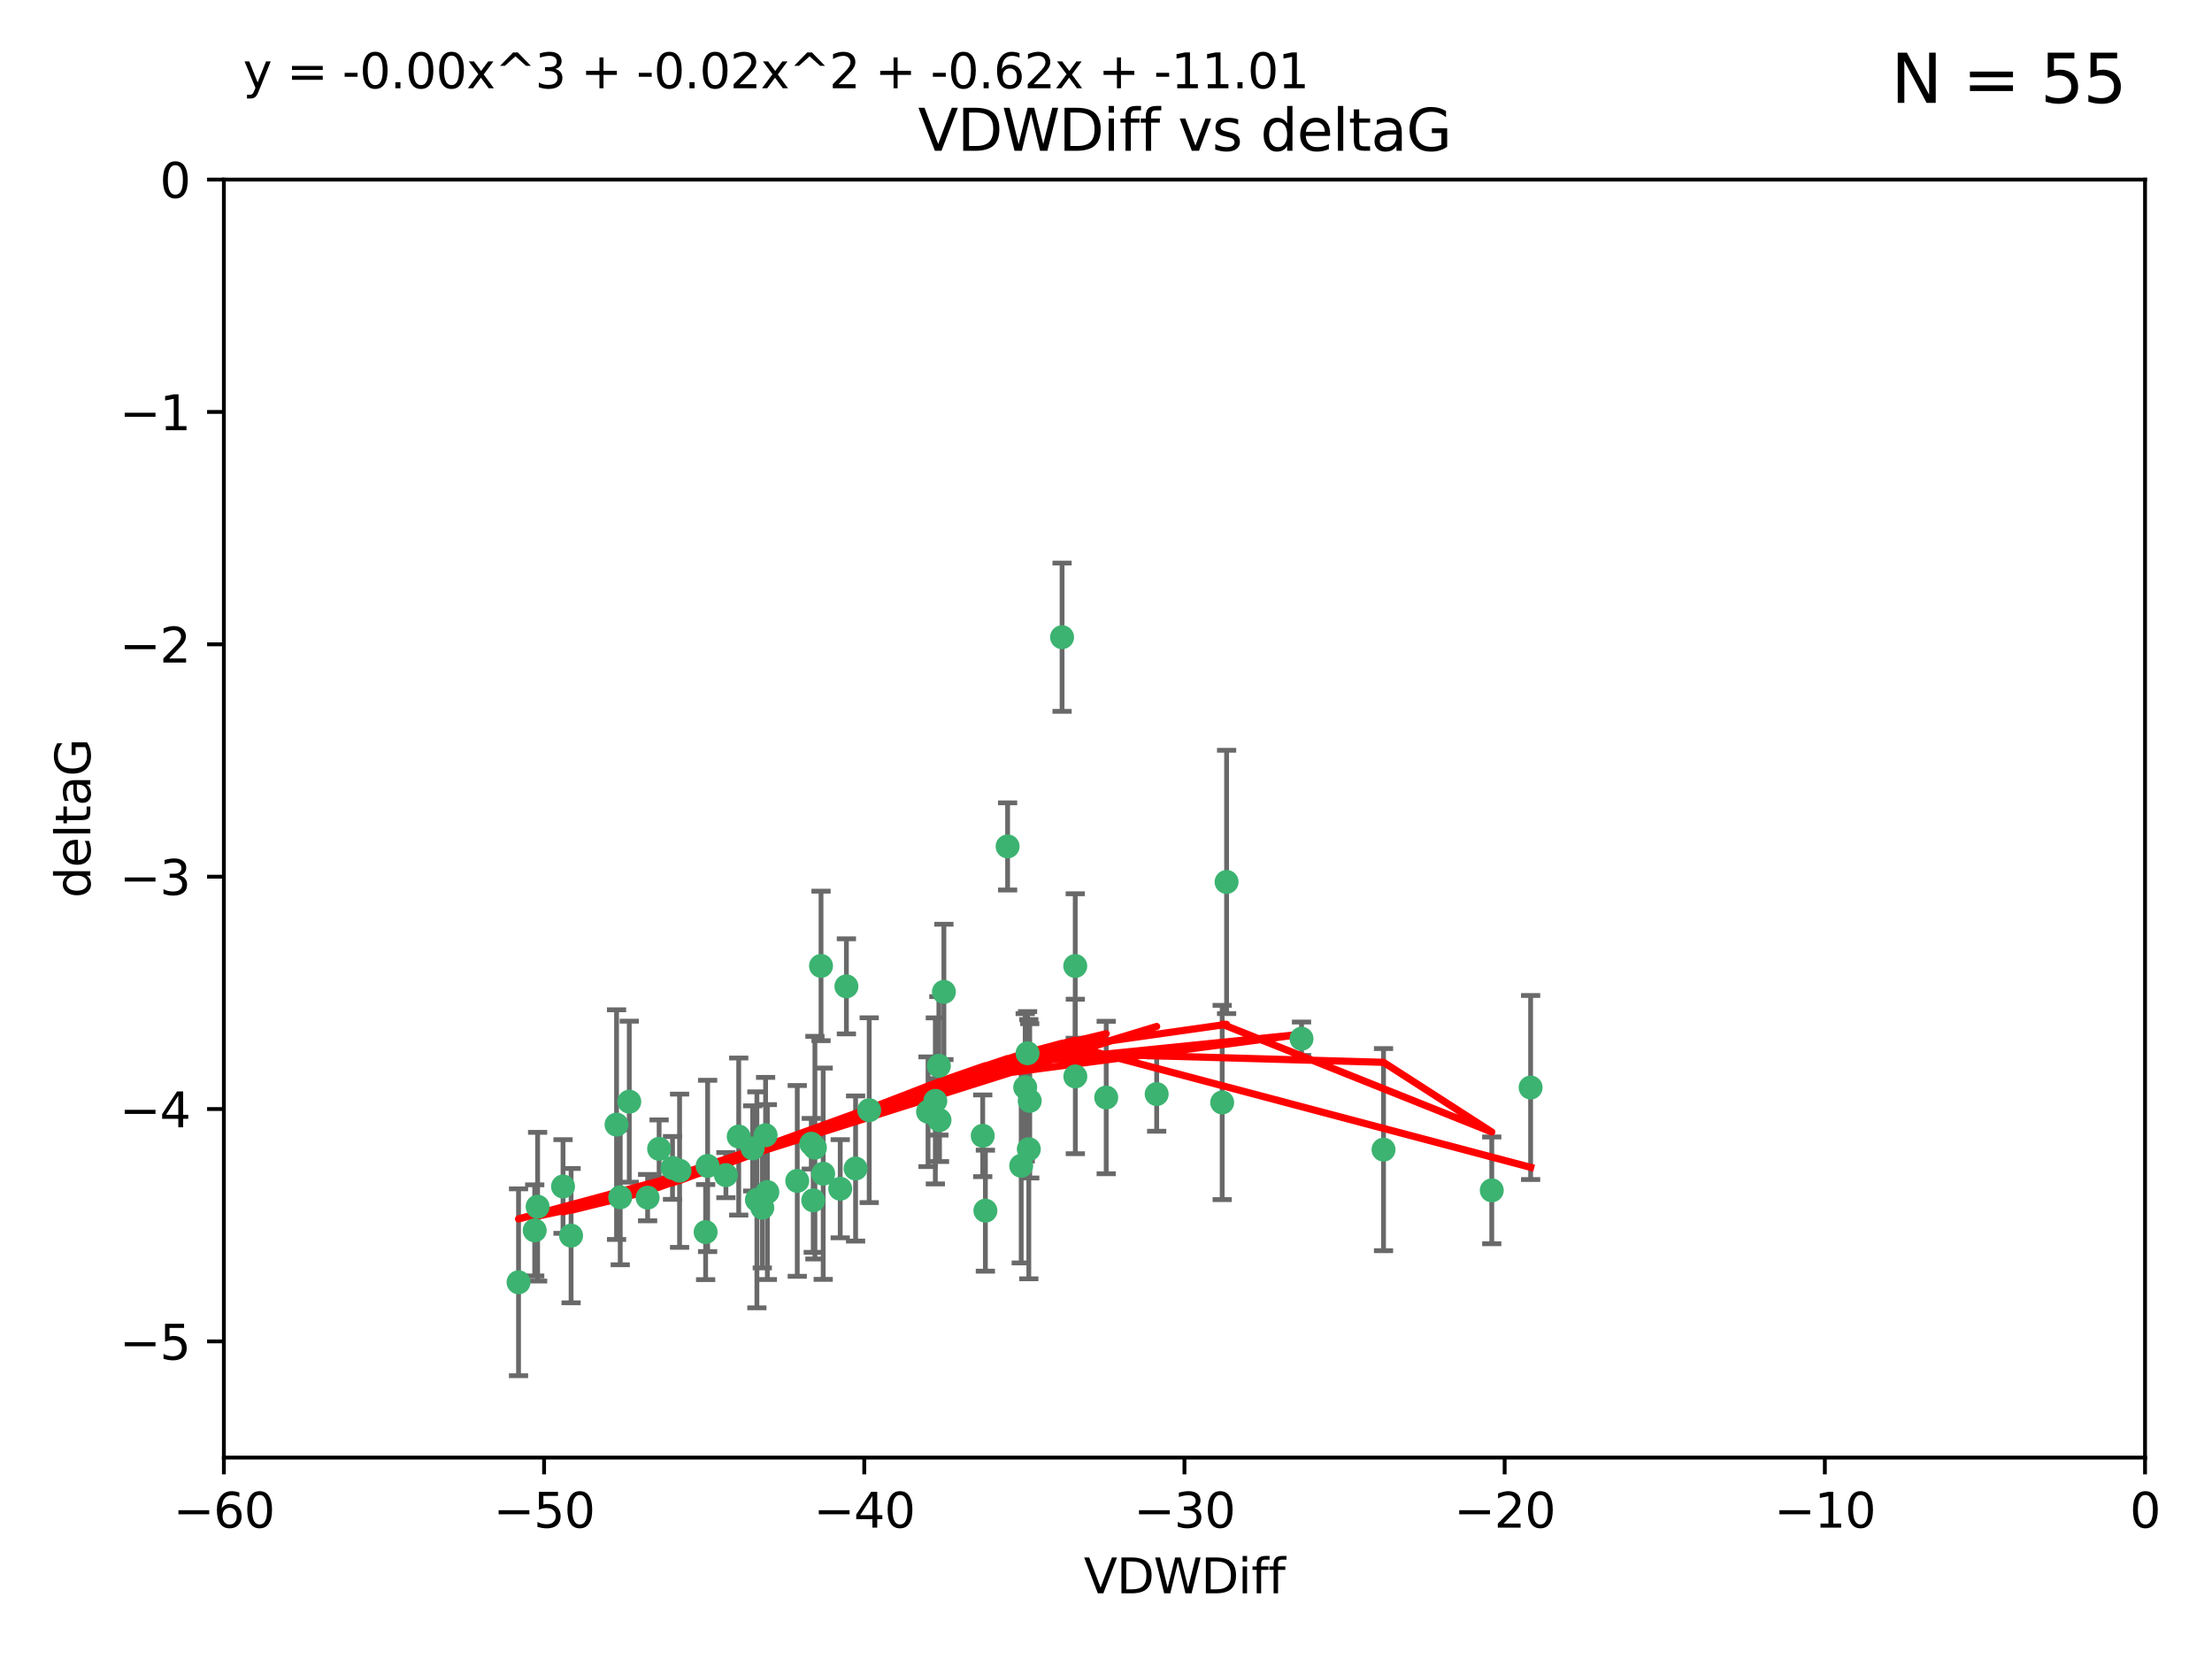 <?xml version="1.0" encoding="utf-8" standalone="no"?>
<!DOCTYPE svg PUBLIC "-//W3C//DTD SVG 1.1//EN"
  "http://www.w3.org/Graphics/SVG/1.1/DTD/svg11.dtd">
<svg xmlns:xlink="http://www.w3.org/1999/xlink" width="460.8pt" height="345.6pt" viewBox="0 0 460.8 345.6" xmlns="http://www.w3.org/2000/svg" version="1.1">
 <defs>
  <style type="text/css">*{stroke-linejoin: round; stroke-linecap: butt}</style>
 </defs>
 <g id="figure_1">
  <g id="patch_1">
   <path d="M 0 345.6 
L 460.8 345.6 
L 460.8 0 
L 0 0 
z
" style="fill: #ffffff"/>
  </g>
  <g id="axes_1">
   <g id="patch_2">
    <path d="M 46.64 303.64 
L 446.85 303.64 
L 446.85 37.411 
L 46.64 37.411 
z
" style="fill: #ffffff"/>
   </g>
   <g id="PathCollection_1">
    <defs>
     <path id="m8768bda0e9" d="M 0 1.118 
C 0.297 1.118 0.581 1 0.791 0.791 
C 1 0.581 1.118 0.297 1.118 0 
C 1.118 -0.297 1 -0.581 0.791 -0.791 
C 0.581 -1 0.297 -1.118 0 -1.118 
C -0.297 -1.118 -0.581 -1 -0.791 -0.791 
C -1 -0.581 -1.118 -0.297 -1.118 0 
C -1.118 0.297 -1 0.581 -0.791 0.791 
C -0.581 1 -0.297 1.118 0 1.118 
z
" style="stroke: #3cb371"/>
    </defs>
    <g clip-path="url(#p5bdc61656f)">
     <use xlink:href="#m8768bda0e9" x="111.995" y="251.376" style="fill: #3cb371; stroke: #3cb371"/>
     <use xlink:href="#m8768bda0e9" x="151.221" y="244.802" style="fill: #3cb371; stroke: #3cb371"/>
     <use xlink:href="#m8768bda0e9" x="111.391" y="256.313" style="fill: #3cb371; stroke: #3cb371"/>
     <use xlink:href="#m8768bda0e9" x="128.438" y="234.279" style="fill: #3cb371; stroke: #3cb371"/>
     <use xlink:href="#m8768bda0e9" x="153.89" y="236.761" style="fill: #3cb371; stroke: #3cb371"/>
     <use xlink:href="#m8768bda0e9" x="108.022" y="267.123" style="fill: #3cb371; stroke: #3cb371"/>
     <use xlink:href="#m8768bda0e9" x="147.41" y="242.885" style="fill: #3cb371; stroke: #3cb371"/>
     <use xlink:href="#m8768bda0e9" x="166.085" y="246.006" style="fill: #3cb371; stroke: #3cb371"/>
     <use xlink:href="#m8768bda0e9" x="129.205" y="249.42" style="fill: #3cb371; stroke: #3cb371"/>
     <use xlink:href="#m8768bda0e9" x="181.071" y="231.275" style="fill: #3cb371; stroke: #3cb371"/>
     <use xlink:href="#m8768bda0e9" x="169.007" y="238.257" style="fill: #3cb371; stroke: #3cb371"/>
     <use xlink:href="#m8768bda0e9" x="169.761" y="239.079" style="fill: #3cb371; stroke: #3cb371"/>
     <use xlink:href="#m8768bda0e9" x="140.098" y="243.297" style="fill: #3cb371; stroke: #3cb371"/>
     <use xlink:href="#m8768bda0e9" x="171.486" y="244.506" style="fill: #3cb371; stroke: #3cb371"/>
     <use xlink:href="#m8768bda0e9" x="118.968" y="257.405" style="fill: #3cb371; stroke: #3cb371"/>
     <use xlink:href="#m8768bda0e9" x="131.089" y="229.501" style="fill: #3cb371; stroke: #3cb371"/>
     <use xlink:href="#m8768bda0e9" x="134.911" y="249.489" style="fill: #3cb371; stroke: #3cb371"/>
     <use xlink:href="#m8768bda0e9" x="158.798" y="251.587" style="fill: #3cb371; stroke: #3cb371"/>
     <use xlink:href="#m8768bda0e9" x="156.79" y="239.231" style="fill: #3cb371; stroke: #3cb371"/>
     <use xlink:href="#m8768bda0e9" x="175.035" y="247.636" style="fill: #3cb371; stroke: #3cb371"/>
     <use xlink:href="#m8768bda0e9" x="141.568" y="243.883" style="fill: #3cb371; stroke: #3cb371"/>
     <use xlink:href="#m8768bda0e9" x="171.035" y="201.217" style="fill: #3cb371; stroke: #3cb371"/>
     <use xlink:href="#m8768bda0e9" x="169.413" y="250.053" style="fill: #3cb371; stroke: #3cb371"/>
     <use xlink:href="#m8768bda0e9" x="240.957" y="227.915" style="fill: #3cb371; stroke: #3cb371"/>
     <use xlink:href="#m8768bda0e9" x="157.674" y="249.947" style="fill: #3cb371; stroke: #3cb371"/>
     <use xlink:href="#m8768bda0e9" x="146.995" y="256.665" style="fill: #3cb371; stroke: #3cb371"/>
     <use xlink:href="#m8768bda0e9" x="117.288" y="247.167" style="fill: #3cb371; stroke: #3cb371"/>
     <use xlink:href="#m8768bda0e9" x="137.308" y="239.326" style="fill: #3cb371; stroke: #3cb371"/>
     <use xlink:href="#m8768bda0e9" x="214.511" y="229.326" style="fill: #3cb371; stroke: #3cb371"/>
     <use xlink:href="#m8768bda0e9" x="223.993" y="201.236" style="fill: #3cb371; stroke: #3cb371"/>
     <use xlink:href="#m8768bda0e9" x="212.736" y="242.854" style="fill: #3cb371; stroke: #3cb371"/>
     <use xlink:href="#m8768bda0e9" x="195.715" y="233.345" style="fill: #3cb371; stroke: #3cb371"/>
     <use xlink:href="#m8768bda0e9" x="178.237" y="243.424" style="fill: #3cb371; stroke: #3cb371"/>
     <use xlink:href="#m8768bda0e9" x="224.011" y="224.244" style="fill: #3cb371; stroke: #3cb371"/>
     <use xlink:href="#m8768bda0e9" x="193.329" y="231.598" style="fill: #3cb371; stroke: #3cb371"/>
     <use xlink:href="#m8768bda0e9" x="204.72" y="236.603" style="fill: #3cb371; stroke: #3cb371"/>
     <use xlink:href="#m8768bda0e9" x="271.132" y="216.388" style="fill: #3cb371; stroke: #3cb371"/>
     <use xlink:href="#m8768bda0e9" x="195.583" y="222.034" style="fill: #3cb371; stroke: #3cb371"/>
     <use xlink:href="#m8768bda0e9" x="209.904" y="176.324" style="fill: #3cb371; stroke: #3cb371"/>
     <use xlink:href="#m8768bda0e9" x="196.632" y="206.631" style="fill: #3cb371; stroke: #3cb371"/>
     <use xlink:href="#m8768bda0e9" x="205.275" y="252.205" style="fill: #3cb371; stroke: #3cb371"/>
     <use xlink:href="#m8768bda0e9" x="159.855" y="248.33" style="fill: #3cb371; stroke: #3cb371"/>
     <use xlink:href="#m8768bda0e9" x="159.489" y="236.492" style="fill: #3cb371; stroke: #3cb371"/>
     <use xlink:href="#m8768bda0e9" x="230.445" y="228.634" style="fill: #3cb371; stroke: #3cb371"/>
     <use xlink:href="#m8768bda0e9" x="213.569" y="226.513" style="fill: #3cb371; stroke: #3cb371"/>
     <use xlink:href="#m8768bda0e9" x="176.321" y="205.474" style="fill: #3cb371; stroke: #3cb371"/>
     <use xlink:href="#m8768bda0e9" x="194.849" y="229.336" style="fill: #3cb371; stroke: #3cb371"/>
     <use xlink:href="#m8768bda0e9" x="214.061" y="219.415" style="fill: #3cb371; stroke: #3cb371"/>
     <use xlink:href="#m8768bda0e9" x="255.522" y="183.726" style="fill: #3cb371; stroke: #3cb371"/>
     <use xlink:href="#m8768bda0e9" x="254.602" y="229.664" style="fill: #3cb371; stroke: #3cb371"/>
     <use xlink:href="#m8768bda0e9" x="310.762" y="247.971" style="fill: #3cb371; stroke: #3cb371"/>
     <use xlink:href="#m8768bda0e9" x="288.215" y="239.49" style="fill: #3cb371; stroke: #3cb371"/>
     <use xlink:href="#m8768bda0e9" x="214.32" y="239.393" style="fill: #3cb371; stroke: #3cb371"/>
     <use xlink:href="#m8768bda0e9" x="221.248" y="132.74" style="fill: #3cb371; stroke: #3cb371"/>
     <use xlink:href="#m8768bda0e9" x="318.857" y="226.55" style="fill: #3cb371; stroke: #3cb371"/>
    </g>
   </g>
   <g id="matplotlib.axis_1">
    <g id="xtick_1">
     <g id="line2d_1">
      <defs>
       <path id="m7ba7134f92" d="M 0 0 
L 0 3.5 
" style="stroke: #000000; stroke-width: 0.8"/>
      </defs>
      <g>
       <use xlink:href="#m7ba7134f92" x="46.64" y="303.64" style="stroke: #000000; stroke-width: 0.8"/>
      </g>
     </g>
     <g id="text_1">
      <!-- −60 -->
      <g transform="translate(36.088 318.238)scale(0.1 -0.1)">
       <defs>
        <path id="DejaVuSans-2212" d="M 678 2272 
L 4684 2272 
L 4684 1741 
L 678 1741 
L 678 2272 
z
" transform="scale(0.016)"/>
        <path id="DejaVuSans-36" d="M 2113 2584 
Q 1688 2584 1439 2293 
Q 1191 2003 1191 1497 
Q 1191 994 1439 701 
Q 1688 409 2113 409 
Q 2538 409 2786 701 
Q 3034 994 3034 1497 
Q 3034 2003 2786 2293 
Q 2538 2584 2113 2584 
z
M 3366 4563 
L 3366 3988 
Q 3128 4100 2886 4159 
Q 2644 4219 2406 4219 
Q 1781 4219 1451 3797 
Q 1122 3375 1075 2522 
Q 1259 2794 1537 2939 
Q 1816 3084 2150 3084 
Q 2853 3084 3261 2657 
Q 3669 2231 3669 1497 
Q 3669 778 3244 343 
Q 2819 -91 2113 -91 
Q 1303 -91 875 529 
Q 447 1150 447 2328 
Q 447 3434 972 4092 
Q 1497 4750 2381 4750 
Q 2619 4750 2861 4703 
Q 3103 4656 3366 4563 
z
" transform="scale(0.016)"/>
        <path id="DejaVuSans-30" d="M 2034 4250 
Q 1547 4250 1301 3770 
Q 1056 3291 1056 2328 
Q 1056 1369 1301 889 
Q 1547 409 2034 409 
Q 2525 409 2770 889 
Q 3016 1369 3016 2328 
Q 3016 3291 2770 3770 
Q 2525 4250 2034 4250 
z
M 2034 4750 
Q 2819 4750 3233 4129 
Q 3647 3509 3647 2328 
Q 3647 1150 3233 529 
Q 2819 -91 2034 -91 
Q 1250 -91 836 529 
Q 422 1150 422 2328 
Q 422 3509 836 4129 
Q 1250 4750 2034 4750 
z
" transform="scale(0.016)"/>
       </defs>
       <use xlink:href="#DejaVuSans-2212"/>
       <use xlink:href="#DejaVuSans-36" x="83.789"/>
       <use xlink:href="#DejaVuSans-30" x="147.412"/>
      </g>
     </g>
    </g>
    <g id="xtick_2">
     <g id="line2d_2">
      <g>
       <use xlink:href="#m7ba7134f92" x="113.342" y="303.64" style="stroke: #000000; stroke-width: 0.8"/>
      </g>
     </g>
     <g id="text_2">
      <!-- −50 -->
      <g transform="translate(102.789 318.238)scale(0.1 -0.1)">
       <defs>
        <path id="DejaVuSans-35" d="M 691 4666 
L 3169 4666 
L 3169 4134 
L 1269 4134 
L 1269 2991 
Q 1406 3038 1543 3061 
Q 1681 3084 1819 3084 
Q 2600 3084 3056 2656 
Q 3513 2228 3513 1497 
Q 3513 744 3044 326 
Q 2575 -91 1722 -91 
Q 1428 -91 1123 -41 
Q 819 9 494 109 
L 494 744 
Q 775 591 1075 516 
Q 1375 441 1709 441 
Q 2250 441 2565 725 
Q 2881 1009 2881 1497 
Q 2881 1984 2565 2268 
Q 2250 2553 1709 2553 
Q 1456 2553 1204 2497 
Q 953 2441 691 2322 
L 691 4666 
z
" transform="scale(0.016)"/>
       </defs>
       <use xlink:href="#DejaVuSans-2212"/>
       <use xlink:href="#DejaVuSans-35" x="83.789"/>
       <use xlink:href="#DejaVuSans-30" x="147.412"/>
      </g>
     </g>
    </g>
    <g id="xtick_3">
     <g id="line2d_3">
      <g>
       <use xlink:href="#m7ba7134f92" x="180.043" y="303.64" style="stroke: #000000; stroke-width: 0.8"/>
      </g>
     </g>
     <g id="text_3">
      <!-- −40 -->
      <g transform="translate(169.491 318.238)scale(0.1 -0.1)">
       <defs>
        <path id="DejaVuSans-34" d="M 2419 4116 
L 825 1625 
L 2419 1625 
L 2419 4116 
z
M 2253 4666 
L 3047 4666 
L 3047 1625 
L 3713 1625 
L 3713 1100 
L 3047 1100 
L 3047 0 
L 2419 0 
L 2419 1100 
L 313 1100 
L 313 1709 
L 2253 4666 
z
" transform="scale(0.016)"/>
       </defs>
       <use xlink:href="#DejaVuSans-2212"/>
       <use xlink:href="#DejaVuSans-34" x="83.789"/>
       <use xlink:href="#DejaVuSans-30" x="147.412"/>
      </g>
     </g>
    </g>
    <g id="xtick_4">
     <g id="line2d_4">
      <g>
       <use xlink:href="#m7ba7134f92" x="246.745" y="303.64" style="stroke: #000000; stroke-width: 0.8"/>
      </g>
     </g>
     <g id="text_4">
      <!-- −30 -->
      <g transform="translate(236.193 318.238)scale(0.1 -0.1)">
       <defs>
        <path id="DejaVuSans-33" d="M 2597 2516 
Q 3050 2419 3304 2112 
Q 3559 1806 3559 1356 
Q 3559 666 3084 287 
Q 2609 -91 1734 -91 
Q 1441 -91 1130 -33 
Q 819 25 488 141 
L 488 750 
Q 750 597 1062 519 
Q 1375 441 1716 441 
Q 2309 441 2620 675 
Q 2931 909 2931 1356 
Q 2931 1769 2642 2001 
Q 2353 2234 1838 2234 
L 1294 2234 
L 1294 2753 
L 1863 2753 
Q 2328 2753 2575 2939 
Q 2822 3125 2822 3475 
Q 2822 3834 2567 4026 
Q 2313 4219 1838 4219 
Q 1578 4219 1281 4162 
Q 984 4106 628 3988 
L 628 4550 
Q 988 4650 1302 4700 
Q 1616 4750 1894 4750 
Q 2613 4750 3031 4423 
Q 3450 4097 3450 3541 
Q 3450 3153 3228 2886 
Q 3006 2619 2597 2516 
z
" transform="scale(0.016)"/>
       </defs>
       <use xlink:href="#DejaVuSans-2212"/>
       <use xlink:href="#DejaVuSans-33" x="83.789"/>
       <use xlink:href="#DejaVuSans-30" x="147.412"/>
      </g>
     </g>
    </g>
    <g id="xtick_5">
     <g id="line2d_5">
      <g>
       <use xlink:href="#m7ba7134f92" x="313.447" y="303.64" style="stroke: #000000; stroke-width: 0.8"/>
      </g>
     </g>
     <g id="text_5">
      <!-- −20 -->
      <g transform="translate(302.894 318.238)scale(0.1 -0.1)">
       <defs>
        <path id="DejaVuSans-32" d="M 1228 531 
L 3431 531 
L 3431 0 
L 469 0 
L 469 531 
Q 828 903 1448 1529 
Q 2069 2156 2228 2338 
Q 2531 2678 2651 2914 
Q 2772 3150 2772 3378 
Q 2772 3750 2511 3984 
Q 2250 4219 1831 4219 
Q 1534 4219 1204 4116 
Q 875 4013 500 3803 
L 500 4441 
Q 881 4594 1212 4672 
Q 1544 4750 1819 4750 
Q 2544 4750 2975 4387 
Q 3406 4025 3406 3419 
Q 3406 3131 3298 2873 
Q 3191 2616 2906 2266 
Q 2828 2175 2409 1742 
Q 1991 1309 1228 531 
z
" transform="scale(0.016)"/>
       </defs>
       <use xlink:href="#DejaVuSans-2212"/>
       <use xlink:href="#DejaVuSans-32" x="83.789"/>
       <use xlink:href="#DejaVuSans-30" x="147.412"/>
      </g>
     </g>
    </g>
    <g id="xtick_6">
     <g id="line2d_6">
      <g>
       <use xlink:href="#m7ba7134f92" x="380.148" y="303.64" style="stroke: #000000; stroke-width: 0.8"/>
      </g>
     </g>
     <g id="text_6">
      <!-- −10 -->
      <g transform="translate(369.596 318.238)scale(0.1 -0.1)">
       <defs>
        <path id="DejaVuSans-31" d="M 794 531 
L 1825 531 
L 1825 4091 
L 703 3866 
L 703 4441 
L 1819 4666 
L 2450 4666 
L 2450 531 
L 3481 531 
L 3481 0 
L 794 0 
L 794 531 
z
" transform="scale(0.016)"/>
       </defs>
       <use xlink:href="#DejaVuSans-2212"/>
       <use xlink:href="#DejaVuSans-31" x="83.789"/>
       <use xlink:href="#DejaVuSans-30" x="147.412"/>
      </g>
     </g>
    </g>
    <g id="xtick_7">
     <g id="line2d_7">
      <g>
       <use xlink:href="#m7ba7134f92" x="446.85" y="303.64" style="stroke: #000000; stroke-width: 0.8"/>
      </g>
     </g>
     <g id="text_7">
      <!-- 0 -->
      <g transform="translate(443.669 318.238)scale(0.1 -0.1)">
       <use xlink:href="#DejaVuSans-30"/>
      </g>
     </g>
    </g>
    <g id="text_8">
     <!-- VDWDiff -->
     <g transform="translate(225.772 331.917)scale(0.1 -0.1)">
      <defs>
       <path id="DejaVuSans-56" d="M 1831 0 
L 50 4666 
L 709 4666 
L 2188 738 
L 3669 4666 
L 4325 4666 
L 2547 0 
L 1831 0 
z
" transform="scale(0.016)"/>
       <path id="DejaVuSans-44" d="M 1259 4147 
L 1259 519 
L 2022 519 
Q 2988 519 3436 956 
Q 3884 1394 3884 2338 
Q 3884 3275 3436 3711 
Q 2988 4147 2022 4147 
L 1259 4147 
z
M 628 4666 
L 1925 4666 
Q 3281 4666 3915 4102 
Q 4550 3538 4550 2338 
Q 4550 1131 3912 565 
Q 3275 0 1925 0 
L 628 0 
L 628 4666 
z
" transform="scale(0.016)"/>
       <path id="DejaVuSans-57" d="M 213 4666 
L 850 4666 
L 1831 722 
L 2809 4666 
L 3519 4666 
L 4500 722 
L 5478 4666 
L 6119 4666 
L 4947 0 
L 4153 0 
L 3169 4050 
L 2175 0 
L 1381 0 
L 213 4666 
z
" transform="scale(0.016)"/>
       <path id="DejaVuSans-69" d="M 603 3500 
L 1178 3500 
L 1178 0 
L 603 0 
L 603 3500 
z
M 603 4863 
L 1178 4863 
L 1178 4134 
L 603 4134 
L 603 4863 
z
" transform="scale(0.016)"/>
       <path id="DejaVuSans-66" d="M 2375 4863 
L 2375 4384 
L 1825 4384 
Q 1516 4384 1395 4259 
Q 1275 4134 1275 3809 
L 1275 3500 
L 2222 3500 
L 2222 3053 
L 1275 3053 
L 1275 0 
L 697 0 
L 697 3053 
L 147 3053 
L 147 3500 
L 697 3500 
L 697 3744 
Q 697 4328 969 4595 
Q 1241 4863 1831 4863 
L 2375 4863 
z
" transform="scale(0.016)"/>
      </defs>
      <use xlink:href="#DejaVuSans-56"/>
      <use xlink:href="#DejaVuSans-44" x="68.408"/>
      <use xlink:href="#DejaVuSans-57" x="145.41"/>
      <use xlink:href="#DejaVuSans-44" x="244.287"/>
      <use xlink:href="#DejaVuSans-69" x="321.289"/>
      <use xlink:href="#DejaVuSans-66" x="349.072"/>
      <use xlink:href="#DejaVuSans-66" x="384.277"/>
     </g>
    </g>
   </g>
   <g id="matplotlib.axis_2">
    <g id="ytick_1">
     <g id="line2d_8">
      <defs>
       <path id="m51021f10bb" d="M 0 0 
L -3.5 0 
" style="stroke: #000000; stroke-width: 0.8"/>
      </defs>
      <g>
       <use xlink:href="#m51021f10bb" x="46.64" y="279.437" style="stroke: #000000; stroke-width: 0.8"/>
      </g>
     </g>
     <g id="text_9">
      <!-- −5 -->
      <g transform="translate(24.898 283.237)scale(0.1 -0.1)">
       <use xlink:href="#DejaVuSans-2212"/>
       <use xlink:href="#DejaVuSans-35" x="83.789"/>
      </g>
     </g>
    </g>
    <g id="ytick_2">
     <g id="line2d_9">
      <g>
       <use xlink:href="#m51021f10bb" x="46.64" y="231.032" style="stroke: #000000; stroke-width: 0.8"/>
      </g>
     </g>
     <g id="text_10">
      <!-- −4 -->
      <g transform="translate(24.898 234.831)scale(0.1 -0.1)">
       <use xlink:href="#DejaVuSans-2212"/>
       <use xlink:href="#DejaVuSans-34" x="83.789"/>
      </g>
     </g>
    </g>
    <g id="ytick_3">
     <g id="line2d_10">
      <g>
       <use xlink:href="#m51021f10bb" x="46.64" y="182.627" style="stroke: #000000; stroke-width: 0.8"/>
      </g>
     </g>
     <g id="text_11">
      <!-- −3 -->
      <g transform="translate(24.898 186.426)scale(0.1 -0.1)">
       <use xlink:href="#DejaVuSans-2212"/>
       <use xlink:href="#DejaVuSans-33" x="83.789"/>
      </g>
     </g>
    </g>
    <g id="ytick_4">
     <g id="line2d_11">
      <g>
       <use xlink:href="#m51021f10bb" x="46.64" y="134.222" style="stroke: #000000; stroke-width: 0.8"/>
      </g>
     </g>
     <g id="text_12">
      <!-- −2 -->
      <g transform="translate(24.898 138.021)scale(0.1 -0.1)">
       <use xlink:href="#DejaVuSans-2212"/>
       <use xlink:href="#DejaVuSans-32" x="83.789"/>
      </g>
     </g>
    </g>
    <g id="ytick_5">
     <g id="line2d_12">
      <g>
       <use xlink:href="#m51021f10bb" x="46.64" y="85.816" style="stroke: #000000; stroke-width: 0.8"/>
      </g>
     </g>
     <g id="text_13">
      <!-- −1 -->
      <g transform="translate(24.898 89.616)scale(0.1 -0.1)">
       <use xlink:href="#DejaVuSans-2212"/>
       <use xlink:href="#DejaVuSans-31" x="83.789"/>
      </g>
     </g>
    </g>
    <g id="ytick_6">
     <g id="line2d_13">
      <g>
       <use xlink:href="#m51021f10bb" x="46.64" y="37.411" style="stroke: #000000; stroke-width: 0.8"/>
      </g>
     </g>
     <g id="text_14">
      <!-- 0 -->
      <g transform="translate(33.278 41.21)scale(0.1 -0.1)">
       <use xlink:href="#DejaVuSans-30"/>
      </g>
     </g>
    </g>
    <g id="text_15">
     <!-- deltaG -->
     <g transform="translate(18.818 187.064)rotate(-90)scale(0.1 -0.1)">
      <defs>
       <path id="DejaVuSans-64" d="M 2906 2969 
L 2906 4863 
L 3481 4863 
L 3481 0 
L 2906 0 
L 2906 525 
Q 2725 213 2448 61 
Q 2172 -91 1784 -91 
Q 1150 -91 751 415 
Q 353 922 353 1747 
Q 353 2572 751 3078 
Q 1150 3584 1784 3584 
Q 2172 3584 2448 3432 
Q 2725 3281 2906 2969 
z
M 947 1747 
Q 947 1113 1208 752 
Q 1469 391 1925 391 
Q 2381 391 2643 752 
Q 2906 1113 2906 1747 
Q 2906 2381 2643 2742 
Q 2381 3103 1925 3103 
Q 1469 3103 1208 2742 
Q 947 2381 947 1747 
z
" transform="scale(0.016)"/>
       <path id="DejaVuSans-65" d="M 3597 1894 
L 3597 1613 
L 953 1613 
Q 991 1019 1311 708 
Q 1631 397 2203 397 
Q 2534 397 2845 478 
Q 3156 559 3463 722 
L 3463 178 
Q 3153 47 2828 -22 
Q 2503 -91 2169 -91 
Q 1331 -91 842 396 
Q 353 884 353 1716 
Q 353 2575 817 3079 
Q 1281 3584 2069 3584 
Q 2775 3584 3186 3129 
Q 3597 2675 3597 1894 
z
M 3022 2063 
Q 3016 2534 2758 2815 
Q 2500 3097 2075 3097 
Q 1594 3097 1305 2825 
Q 1016 2553 972 2059 
L 3022 2063 
z
" transform="scale(0.016)"/>
       <path id="DejaVuSans-6c" d="M 603 4863 
L 1178 4863 
L 1178 0 
L 603 0 
L 603 4863 
z
" transform="scale(0.016)"/>
       <path id="DejaVuSans-74" d="M 1172 4494 
L 1172 3500 
L 2356 3500 
L 2356 3053 
L 1172 3053 
L 1172 1153 
Q 1172 725 1289 603 
Q 1406 481 1766 481 
L 2356 481 
L 2356 0 
L 1766 0 
Q 1100 0 847 248 
Q 594 497 594 1153 
L 594 3053 
L 172 3053 
L 172 3500 
L 594 3500 
L 594 4494 
L 1172 4494 
z
" transform="scale(0.016)"/>
       <path id="DejaVuSans-61" d="M 2194 1759 
Q 1497 1759 1228 1600 
Q 959 1441 959 1056 
Q 959 750 1161 570 
Q 1363 391 1709 391 
Q 2188 391 2477 730 
Q 2766 1069 2766 1631 
L 2766 1759 
L 2194 1759 
z
M 3341 1997 
L 3341 0 
L 2766 0 
L 2766 531 
Q 2569 213 2275 61 
Q 1981 -91 1556 -91 
Q 1019 -91 701 211 
Q 384 513 384 1019 
Q 384 1609 779 1909 
Q 1175 2209 1959 2209 
L 2766 2209 
L 2766 2266 
Q 2766 2663 2505 2880 
Q 2244 3097 1772 3097 
Q 1472 3097 1187 3025 
Q 903 2953 641 2809 
L 641 3341 
Q 956 3463 1253 3523 
Q 1550 3584 1831 3584 
Q 2591 3584 2966 3190 
Q 3341 2797 3341 1997 
z
" transform="scale(0.016)"/>
       <path id="DejaVuSans-47" d="M 3809 666 
L 3809 1919 
L 2778 1919 
L 2778 2438 
L 4434 2438 
L 4434 434 
Q 4069 175 3628 42 
Q 3188 -91 2688 -91 
Q 1594 -91 976 548 
Q 359 1188 359 2328 
Q 359 3472 976 4111 
Q 1594 4750 2688 4750 
Q 3144 4750 3555 4637 
Q 3966 4525 4313 4306 
L 4313 3634 
Q 3963 3931 3569 4081 
Q 3175 4231 2741 4231 
Q 1884 4231 1454 3753 
Q 1025 3275 1025 2328 
Q 1025 1384 1454 906 
Q 1884 428 2741 428 
Q 3075 428 3337 486 
Q 3600 544 3809 666 
z
" transform="scale(0.016)"/>
      </defs>
      <use xlink:href="#DejaVuSans-64"/>
      <use xlink:href="#DejaVuSans-65" x="63.477"/>
      <use xlink:href="#DejaVuSans-6c" x="125"/>
      <use xlink:href="#DejaVuSans-74" x="152.783"/>
      <use xlink:href="#DejaVuSans-61" x="191.992"/>
      <use xlink:href="#DejaVuSans-47" x="253.271"/>
     </g>
    </g>
   </g>
   <g id="LineCollection_1">
    <path d="M 111.995 266.868 
L 111.995 235.885 
" clip-path="url(#p5bdc61656f)" style="fill: none; stroke: #696969"/>
    <path d="M 151.221 249.5 
L 151.221 240.104 
" clip-path="url(#p5bdc61656f)" style="fill: none; stroke: #696969"/>
    <path d="M 111.391 265.803 
L 111.391 246.824 
" clip-path="url(#p5bdc61656f)" style="fill: none; stroke: #696969"/>
    <path d="M 128.438 258.2 
L 128.438 210.359 
" clip-path="url(#p5bdc61656f)" style="fill: none; stroke: #696969"/>
    <path d="M 153.89 253.12 
L 153.89 220.402 
" clip-path="url(#p5bdc61656f)" style="fill: none; stroke: #696969"/>
    <path d="M 108.022 286.59 
L 108.022 247.657 
" clip-path="url(#p5bdc61656f)" style="fill: none; stroke: #696969"/>
    <path d="M 147.41 260.726 
L 147.41 225.044 
" clip-path="url(#p5bdc61656f)" style="fill: none; stroke: #696969"/>
    <path d="M 166.085 265.875 
L 166.085 226.137 
" clip-path="url(#p5bdc61656f)" style="fill: none; stroke: #696969"/>
    <path d="M 129.205 263.474 
L 129.205 235.367 
" clip-path="url(#p5bdc61656f)" style="fill: none; stroke: #696969"/>
    <path d="M 181.071 250.525 
L 181.071 212.026 
" clip-path="url(#p5bdc61656f)" style="fill: none; stroke: #696969"/>
    <path d="M 169.007 243.53 
L 169.007 232.983 
" clip-path="url(#p5bdc61656f)" style="fill: none; stroke: #696969"/>
    <path d="M 169.761 262.268 
L 169.761 215.889 
" clip-path="url(#p5bdc61656f)" style="fill: none; stroke: #696969"/>
    <path d="M 140.098 249.844 
L 140.098 236.751 
" clip-path="url(#p5bdc61656f)" style="fill: none; stroke: #696969"/>
    <path d="M 171.486 266.515 
L 171.486 222.497 
" clip-path="url(#p5bdc61656f)" style="fill: none; stroke: #696969"/>
    <path d="M 118.968 271.395 
L 118.968 243.416 
" clip-path="url(#p5bdc61656f)" style="fill: none; stroke: #696969"/>
    <path d="M 131.089 246.274 
L 131.089 212.728 
" clip-path="url(#p5bdc61656f)" style="fill: none; stroke: #696969"/>
    <path d="M 134.911 254.312 
L 134.911 244.665 
" clip-path="url(#p5bdc61656f)" style="fill: none; stroke: #696969"/>
    <path d="M 158.798 264.121 
L 158.798 239.054 
" clip-path="url(#p5bdc61656f)" style="fill: none; stroke: #696969"/>
    <path d="M 156.79 248.098 
L 156.79 230.363 
" clip-path="url(#p5bdc61656f)" style="fill: none; stroke: #696969"/>
    <path d="M 175.035 257.858 
L 175.035 237.413 
" clip-path="url(#p5bdc61656f)" style="fill: none; stroke: #696969"/>
    <path d="M 141.568 259.845 
L 141.568 227.921 
" clip-path="url(#p5bdc61656f)" style="fill: none; stroke: #696969"/>
    <path d="M 171.035 216.787 
L 171.035 185.647 
" clip-path="url(#p5bdc61656f)" style="fill: none; stroke: #696969"/>
    <path d="M 169.413 260.879 
L 169.413 239.228 
" clip-path="url(#p5bdc61656f)" style="fill: none; stroke: #696969"/>
    <path d="M 240.957 235.653 
L 240.957 220.177 
" clip-path="url(#p5bdc61656f)" style="fill: none; stroke: #696969"/>
    <path d="M 157.674 272.441 
L 157.674 227.452 
" clip-path="url(#p5bdc61656f)" style="fill: none; stroke: #696969"/>
    <path d="M 146.995 266.566 
L 146.995 246.764 
" clip-path="url(#p5bdc61656f)" style="fill: none; stroke: #696969"/>
    <path d="M 117.288 256.928 
L 117.288 237.406 
" clip-path="url(#p5bdc61656f)" style="fill: none; stroke: #696969"/>
    <path d="M 137.308 245.353 
L 137.308 233.299 
" clip-path="url(#p5bdc61656f)" style="fill: none; stroke: #696969"/>
    <path d="M 214.511 245.399 
L 214.511 213.253 
" clip-path="url(#p5bdc61656f)" style="fill: none; stroke: #696969"/>
    <path d="M 223.993 216.283 
L 223.993 186.188 
" clip-path="url(#p5bdc61656f)" style="fill: none; stroke: #696969"/>
    <path d="M 212.736 263.089 
L 212.736 222.619 
" clip-path="url(#p5bdc61656f)" style="fill: none; stroke: #696969"/>
    <path d="M 195.715 241.966 
L 195.715 224.723 
" clip-path="url(#p5bdc61656f)" style="fill: none; stroke: #696969"/>
    <path d="M 178.237 258.54 
L 178.237 228.308 
" clip-path="url(#p5bdc61656f)" style="fill: none; stroke: #696969"/>
    <path d="M 224.011 240.338 
L 224.011 208.15 
" clip-path="url(#p5bdc61656f)" style="fill: none; stroke: #696969"/>
    <path d="M 193.329 243.023 
L 193.329 220.173 
" clip-path="url(#p5bdc61656f)" style="fill: none; stroke: #696969"/>
    <path d="M 204.72 245.112 
L 204.72 228.095 
" clip-path="url(#p5bdc61656f)" style="fill: none; stroke: #696969"/>
    <path d="M 271.132 219.865 
L 271.132 212.91 
" clip-path="url(#p5bdc61656f)" style="fill: none; stroke: #696969"/>
    <path d="M 195.583 236.457 
L 195.583 207.61 
" clip-path="url(#p5bdc61656f)" style="fill: none; stroke: #696969"/>
    <path d="M 209.904 185.402 
L 209.904 167.245 
" clip-path="url(#p5bdc61656f)" style="fill: none; stroke: #696969"/>
    <path d="M 196.632 220.728 
L 196.632 192.534 
" clip-path="url(#p5bdc61656f)" style="fill: none; stroke: #696969"/>
    <path d="M 205.275 264.805 
L 205.275 239.605 
" clip-path="url(#p5bdc61656f)" style="fill: none; stroke: #696969"/>
    <path d="M 159.855 266.543 
L 159.855 230.116 
" clip-path="url(#p5bdc61656f)" style="fill: none; stroke: #696969"/>
    <path d="M 159.489 248.544 
L 159.489 224.44 
" clip-path="url(#p5bdc61656f)" style="fill: none; stroke: #696969"/>
    <path d="M 230.445 244.515 
L 230.445 212.754 
" clip-path="url(#p5bdc61656f)" style="fill: none; stroke: #696969"/>
    <path d="M 213.569 241.863 
L 213.569 211.163 
" clip-path="url(#p5bdc61656f)" style="fill: none; stroke: #696969"/>
    <path d="M 176.321 215.375 
L 176.321 195.572 
" clip-path="url(#p5bdc61656f)" style="fill: none; stroke: #696969"/>
    <path d="M 194.849 246.633 
L 194.849 212.04 
" clip-path="url(#p5bdc61656f)" style="fill: none; stroke: #696969"/>
    <path d="M 214.061 228.096 
L 214.061 210.734 
" clip-path="url(#p5bdc61656f)" style="fill: none; stroke: #696969"/>
    <path d="M 255.522 211.154 
L 255.522 156.298 
" clip-path="url(#p5bdc61656f)" style="fill: none; stroke: #696969"/>
    <path d="M 254.602 249.899 
L 254.602 209.43 
" clip-path="url(#p5bdc61656f)" style="fill: none; stroke: #696969"/>
    <path d="M 310.762 259.092 
L 310.762 236.85 
" clip-path="url(#p5bdc61656f)" style="fill: none; stroke: #696969"/>
    <path d="M 288.215 260.544 
L 288.215 218.435 
" clip-path="url(#p5bdc61656f)" style="fill: none; stroke: #696969"/>
    <path d="M 214.32 266.395 
L 214.32 212.39 
" clip-path="url(#p5bdc61656f)" style="fill: none; stroke: #696969"/>
    <path d="M 221.248 148.183 
L 221.248 117.297 
" clip-path="url(#p5bdc61656f)" style="fill: none; stroke: #696969"/>
    <path d="M 318.857 245.718 
L 318.857 207.381 
" clip-path="url(#p5bdc61656f)" style="fill: none; stroke: #696969"/>
   </g>
   <g id="line2d_14">
    <defs>
     <path id="m2f66a63e68" d="M 2 0 
L -2 -0 
" style="stroke: #696969"/>
    </defs>
    <g clip-path="url(#p5bdc61656f)">
     <use xlink:href="#m2f66a63e68" x="111.995" y="266.868" style="fill: #696969; stroke: #696969"/>
     <use xlink:href="#m2f66a63e68" x="151.221" y="249.5" style="fill: #696969; stroke: #696969"/>
     <use xlink:href="#m2f66a63e68" x="111.391" y="265.803" style="fill: #696969; stroke: #696969"/>
     <use xlink:href="#m2f66a63e68" x="128.438" y="258.2" style="fill: #696969; stroke: #696969"/>
     <use xlink:href="#m2f66a63e68" x="153.89" y="253.12" style="fill: #696969; stroke: #696969"/>
     <use xlink:href="#m2f66a63e68" x="108.022" y="286.59" style="fill: #696969; stroke: #696969"/>
     <use xlink:href="#m2f66a63e68" x="147.41" y="260.726" style="fill: #696969; stroke: #696969"/>
     <use xlink:href="#m2f66a63e68" x="166.085" y="265.875" style="fill: #696969; stroke: #696969"/>
     <use xlink:href="#m2f66a63e68" x="129.205" y="263.474" style="fill: #696969; stroke: #696969"/>
     <use xlink:href="#m2f66a63e68" x="181.071" y="250.525" style="fill: #696969; stroke: #696969"/>
     <use xlink:href="#m2f66a63e68" x="169.007" y="243.53" style="fill: #696969; stroke: #696969"/>
     <use xlink:href="#m2f66a63e68" x="169.761" y="262.268" style="fill: #696969; stroke: #696969"/>
     <use xlink:href="#m2f66a63e68" x="140.098" y="249.844" style="fill: #696969; stroke: #696969"/>
     <use xlink:href="#m2f66a63e68" x="171.486" y="266.515" style="fill: #696969; stroke: #696969"/>
     <use xlink:href="#m2f66a63e68" x="118.968" y="271.395" style="fill: #696969; stroke: #696969"/>
     <use xlink:href="#m2f66a63e68" x="131.089" y="246.274" style="fill: #696969; stroke: #696969"/>
     <use xlink:href="#m2f66a63e68" x="134.911" y="254.312" style="fill: #696969; stroke: #696969"/>
     <use xlink:href="#m2f66a63e68" x="158.798" y="264.121" style="fill: #696969; stroke: #696969"/>
     <use xlink:href="#m2f66a63e68" x="156.79" y="248.098" style="fill: #696969; stroke: #696969"/>
     <use xlink:href="#m2f66a63e68" x="175.035" y="257.858" style="fill: #696969; stroke: #696969"/>
     <use xlink:href="#m2f66a63e68" x="141.568" y="259.845" style="fill: #696969; stroke: #696969"/>
     <use xlink:href="#m2f66a63e68" x="171.035" y="216.787" style="fill: #696969; stroke: #696969"/>
     <use xlink:href="#m2f66a63e68" x="169.413" y="260.879" style="fill: #696969; stroke: #696969"/>
     <use xlink:href="#m2f66a63e68" x="240.957" y="235.653" style="fill: #696969; stroke: #696969"/>
     <use xlink:href="#m2f66a63e68" x="157.674" y="272.441" style="fill: #696969; stroke: #696969"/>
     <use xlink:href="#m2f66a63e68" x="146.995" y="266.566" style="fill: #696969; stroke: #696969"/>
     <use xlink:href="#m2f66a63e68" x="117.288" y="256.928" style="fill: #696969; stroke: #696969"/>
     <use xlink:href="#m2f66a63e68" x="137.308" y="245.353" style="fill: #696969; stroke: #696969"/>
     <use xlink:href="#m2f66a63e68" x="214.511" y="245.399" style="fill: #696969; stroke: #696969"/>
     <use xlink:href="#m2f66a63e68" x="223.993" y="216.283" style="fill: #696969; stroke: #696969"/>
     <use xlink:href="#m2f66a63e68" x="212.736" y="263.089" style="fill: #696969; stroke: #696969"/>
     <use xlink:href="#m2f66a63e68" x="195.715" y="241.966" style="fill: #696969; stroke: #696969"/>
     <use xlink:href="#m2f66a63e68" x="178.237" y="258.54" style="fill: #696969; stroke: #696969"/>
     <use xlink:href="#m2f66a63e68" x="224.011" y="240.338" style="fill: #696969; stroke: #696969"/>
     <use xlink:href="#m2f66a63e68" x="193.329" y="243.023" style="fill: #696969; stroke: #696969"/>
     <use xlink:href="#m2f66a63e68" x="204.72" y="245.112" style="fill: #696969; stroke: #696969"/>
     <use xlink:href="#m2f66a63e68" x="271.132" y="219.865" style="fill: #696969; stroke: #696969"/>
     <use xlink:href="#m2f66a63e68" x="195.583" y="236.457" style="fill: #696969; stroke: #696969"/>
     <use xlink:href="#m2f66a63e68" x="209.904" y="185.402" style="fill: #696969; stroke: #696969"/>
     <use xlink:href="#m2f66a63e68" x="196.632" y="220.728" style="fill: #696969; stroke: #696969"/>
     <use xlink:href="#m2f66a63e68" x="205.275" y="264.805" style="fill: #696969; stroke: #696969"/>
     <use xlink:href="#m2f66a63e68" x="159.855" y="266.543" style="fill: #696969; stroke: #696969"/>
     <use xlink:href="#m2f66a63e68" x="159.489" y="248.544" style="fill: #696969; stroke: #696969"/>
     <use xlink:href="#m2f66a63e68" x="230.445" y="244.515" style="fill: #696969; stroke: #696969"/>
     <use xlink:href="#m2f66a63e68" x="213.569" y="241.863" style="fill: #696969; stroke: #696969"/>
     <use xlink:href="#m2f66a63e68" x="176.321" y="215.375" style="fill: #696969; stroke: #696969"/>
     <use xlink:href="#m2f66a63e68" x="194.849" y="246.633" style="fill: #696969; stroke: #696969"/>
     <use xlink:href="#m2f66a63e68" x="214.061" y="228.096" style="fill: #696969; stroke: #696969"/>
     <use xlink:href="#m2f66a63e68" x="255.522" y="211.154" style="fill: #696969; stroke: #696969"/>
     <use xlink:href="#m2f66a63e68" x="254.602" y="249.899" style="fill: #696969; stroke: #696969"/>
     <use xlink:href="#m2f66a63e68" x="310.762" y="259.092" style="fill: #696969; stroke: #696969"/>
     <use xlink:href="#m2f66a63e68" x="288.215" y="260.544" style="fill: #696969; stroke: #696969"/>
     <use xlink:href="#m2f66a63e68" x="214.32" y="266.395" style="fill: #696969; stroke: #696969"/>
     <use xlink:href="#m2f66a63e68" x="221.248" y="148.183" style="fill: #696969; stroke: #696969"/>
     <use xlink:href="#m2f66a63e68" x="318.857" y="245.718" style="fill: #696969; stroke: #696969"/>
    </g>
   </g>
   <g id="line2d_15">
    <g clip-path="url(#p5bdc61656f)">
     <use xlink:href="#m2f66a63e68" x="111.995" y="235.885" style="fill: #696969; stroke: #696969"/>
     <use xlink:href="#m2f66a63e68" x="151.221" y="240.104" style="fill: #696969; stroke: #696969"/>
     <use xlink:href="#m2f66a63e68" x="111.391" y="246.824" style="fill: #696969; stroke: #696969"/>
     <use xlink:href="#m2f66a63e68" x="128.438" y="210.359" style="fill: #696969; stroke: #696969"/>
     <use xlink:href="#m2f66a63e68" x="153.89" y="220.402" style="fill: #696969; stroke: #696969"/>
     <use xlink:href="#m2f66a63e68" x="108.022" y="247.657" style="fill: #696969; stroke: #696969"/>
     <use xlink:href="#m2f66a63e68" x="147.41" y="225.044" style="fill: #696969; stroke: #696969"/>
     <use xlink:href="#m2f66a63e68" x="166.085" y="226.137" style="fill: #696969; stroke: #696969"/>
     <use xlink:href="#m2f66a63e68" x="129.205" y="235.367" style="fill: #696969; stroke: #696969"/>
     <use xlink:href="#m2f66a63e68" x="181.071" y="212.026" style="fill: #696969; stroke: #696969"/>
     <use xlink:href="#m2f66a63e68" x="169.007" y="232.983" style="fill: #696969; stroke: #696969"/>
     <use xlink:href="#m2f66a63e68" x="169.761" y="215.889" style="fill: #696969; stroke: #696969"/>
     <use xlink:href="#m2f66a63e68" x="140.098" y="236.751" style="fill: #696969; stroke: #696969"/>
     <use xlink:href="#m2f66a63e68" x="171.486" y="222.497" style="fill: #696969; stroke: #696969"/>
     <use xlink:href="#m2f66a63e68" x="118.968" y="243.416" style="fill: #696969; stroke: #696969"/>
     <use xlink:href="#m2f66a63e68" x="131.089" y="212.728" style="fill: #696969; stroke: #696969"/>
     <use xlink:href="#m2f66a63e68" x="134.911" y="244.665" style="fill: #696969; stroke: #696969"/>
     <use xlink:href="#m2f66a63e68" x="158.798" y="239.054" style="fill: #696969; stroke: #696969"/>
     <use xlink:href="#m2f66a63e68" x="156.79" y="230.363" style="fill: #696969; stroke: #696969"/>
     <use xlink:href="#m2f66a63e68" x="175.035" y="237.413" style="fill: #696969; stroke: #696969"/>
     <use xlink:href="#m2f66a63e68" x="141.568" y="227.921" style="fill: #696969; stroke: #696969"/>
     <use xlink:href="#m2f66a63e68" x="171.035" y="185.647" style="fill: #696969; stroke: #696969"/>
     <use xlink:href="#m2f66a63e68" x="169.413" y="239.228" style="fill: #696969; stroke: #696969"/>
     <use xlink:href="#m2f66a63e68" x="240.957" y="220.177" style="fill: #696969; stroke: #696969"/>
     <use xlink:href="#m2f66a63e68" x="157.674" y="227.452" style="fill: #696969; stroke: #696969"/>
     <use xlink:href="#m2f66a63e68" x="146.995" y="246.764" style="fill: #696969; stroke: #696969"/>
     <use xlink:href="#m2f66a63e68" x="117.288" y="237.406" style="fill: #696969; stroke: #696969"/>
     <use xlink:href="#m2f66a63e68" x="137.308" y="233.299" style="fill: #696969; stroke: #696969"/>
     <use xlink:href="#m2f66a63e68" x="214.511" y="213.253" style="fill: #696969; stroke: #696969"/>
     <use xlink:href="#m2f66a63e68" x="223.993" y="186.188" style="fill: #696969; stroke: #696969"/>
     <use xlink:href="#m2f66a63e68" x="212.736" y="222.619" style="fill: #696969; stroke: #696969"/>
     <use xlink:href="#m2f66a63e68" x="195.715" y="224.723" style="fill: #696969; stroke: #696969"/>
     <use xlink:href="#m2f66a63e68" x="178.237" y="228.308" style="fill: #696969; stroke: #696969"/>
     <use xlink:href="#m2f66a63e68" x="224.011" y="208.15" style="fill: #696969; stroke: #696969"/>
     <use xlink:href="#m2f66a63e68" x="193.329" y="220.173" style="fill: #696969; stroke: #696969"/>
     <use xlink:href="#m2f66a63e68" x="204.72" y="228.095" style="fill: #696969; stroke: #696969"/>
     <use xlink:href="#m2f66a63e68" x="271.132" y="212.91" style="fill: #696969; stroke: #696969"/>
     <use xlink:href="#m2f66a63e68" x="195.583" y="207.61" style="fill: #696969; stroke: #696969"/>
     <use xlink:href="#m2f66a63e68" x="209.904" y="167.245" style="fill: #696969; stroke: #696969"/>
     <use xlink:href="#m2f66a63e68" x="196.632" y="192.534" style="fill: #696969; stroke: #696969"/>
     <use xlink:href="#m2f66a63e68" x="205.275" y="239.605" style="fill: #696969; stroke: #696969"/>
     <use xlink:href="#m2f66a63e68" x="159.855" y="230.116" style="fill: #696969; stroke: #696969"/>
     <use xlink:href="#m2f66a63e68" x="159.489" y="224.44" style="fill: #696969; stroke: #696969"/>
     <use xlink:href="#m2f66a63e68" x="230.445" y="212.754" style="fill: #696969; stroke: #696969"/>
     <use xlink:href="#m2f66a63e68" x="213.569" y="211.163" style="fill: #696969; stroke: #696969"/>
     <use xlink:href="#m2f66a63e68" x="176.321" y="195.572" style="fill: #696969; stroke: #696969"/>
     <use xlink:href="#m2f66a63e68" x="194.849" y="212.04" style="fill: #696969; stroke: #696969"/>
     <use xlink:href="#m2f66a63e68" x="214.061" y="210.734" style="fill: #696969; stroke: #696969"/>
     <use xlink:href="#m2f66a63e68" x="255.522" y="156.298" style="fill: #696969; stroke: #696969"/>
     <use xlink:href="#m2f66a63e68" x="254.602" y="209.43" style="fill: #696969; stroke: #696969"/>
     <use xlink:href="#m2f66a63e68" x="310.762" y="236.85" style="fill: #696969; stroke: #696969"/>
     <use xlink:href="#m2f66a63e68" x="288.215" y="218.435" style="fill: #696969; stroke: #696969"/>
     <use xlink:href="#m2f66a63e68" x="214.32" y="212.39" style="fill: #696969; stroke: #696969"/>
     <use xlink:href="#m2f66a63e68" x="221.248" y="117.297" style="fill: #696969; stroke: #696969"/>
     <use xlink:href="#m2f66a63e68" x="318.857" y="207.381" style="fill: #696969; stroke: #696969"/>
    </g>
   </g>
   <g id="line2d_16">
    <path d="M 111.995 253.377 
L 151.221 242.549 
L 111.391 253.468 
L 128.438 249.882 
L 153.89 241.562 
L 108.022 253.92 
L 147.41 243.921 
L 166.085 236.862 
L 129.205 249.676 
L 181.071 230.921 
L 169.007 235.707 
L 169.761 235.407 
L 140.098 246.411 
L 171.486 234.722 
L 118.968 252.126 
L 131.089 249.155 
L 134.911 248.04 
L 158.798 239.702 
L 156.79 240.47 
L 175.035 233.311 
L 141.568 245.927 
L 171.035 234.902 
L 169.413 235.546 
L 240.957 213.83 
L 157.674 240.133 
L 146.995 244.068 
L 117.288 252.46 
L 137.308 247.303 
L 214.511 219.134 
L 223.993 216.674 
L 212.736 219.652 
L 195.715 225.332 
L 178.237 232.04 
L 224.011 216.67 
L 193.329 226.21 
L 204.72 222.18 
L 271.132 215.458 
L 195.583 225.38 
L 209.904 220.511 
L 196.632 224.998 
L 205.275 221.996 
L 159.855 239.295 
L 159.489 239.437 
L 230.445 215.334 
L 213.569 219.407 
L 176.321 232.8 
L 194.849 225.649 
L 214.061 219.264 
L 255.522 213.391 
L 254.602 213.356 
L 310.762 235.818 
L 288.215 221.301 
L 214.32 219.189 
L 221.248 217.33 
L 318.857 243.175 
" clip-path="url(#p5bdc61656f)" style="fill: none; stroke: #ff0000; stroke-width: 1.5; stroke-linecap: square"/>
   </g>
   <g id="line2d_17">
    <defs>
     <path id="m87ec7ef00d" d="M 0 2 
C 0.53 2 1.039 1.789 1.414 1.414 
C 1.789 1.039 2 0.53 2 0 
C 2 -0.53 1.789 -1.039 1.414 -1.414 
C 1.039 -1.789 0.53 -2 0 -2 
C -0.53 -2 -1.039 -1.789 -1.414 -1.414 
C -1.789 -1.039 -2 -0.53 -2 0 
C -2 0.53 -1.789 1.039 -1.414 1.414 
C -1.039 1.789 -0.53 2 0 2 
z
" style="stroke: #3cb371"/>
    </defs>
    <g clip-path="url(#p5bdc61656f)">
     <use xlink:href="#m87ec7ef00d" x="111.995" y="251.376" style="fill: #3cb371; stroke: #3cb371"/>
     <use xlink:href="#m87ec7ef00d" x="151.221" y="244.802" style="fill: #3cb371; stroke: #3cb371"/>
     <use xlink:href="#m87ec7ef00d" x="111.391" y="256.313" style="fill: #3cb371; stroke: #3cb371"/>
     <use xlink:href="#m87ec7ef00d" x="128.438" y="234.279" style="fill: #3cb371; stroke: #3cb371"/>
     <use xlink:href="#m87ec7ef00d" x="153.89" y="236.761" style="fill: #3cb371; stroke: #3cb371"/>
     <use xlink:href="#m87ec7ef00d" x="108.022" y="267.123" style="fill: #3cb371; stroke: #3cb371"/>
     <use xlink:href="#m87ec7ef00d" x="147.41" y="242.885" style="fill: #3cb371; stroke: #3cb371"/>
     <use xlink:href="#m87ec7ef00d" x="166.085" y="246.006" style="fill: #3cb371; stroke: #3cb371"/>
     <use xlink:href="#m87ec7ef00d" x="129.205" y="249.42" style="fill: #3cb371; stroke: #3cb371"/>
     <use xlink:href="#m87ec7ef00d" x="181.071" y="231.275" style="fill: #3cb371; stroke: #3cb371"/>
     <use xlink:href="#m87ec7ef00d" x="169.007" y="238.257" style="fill: #3cb371; stroke: #3cb371"/>
     <use xlink:href="#m87ec7ef00d" x="169.761" y="239.079" style="fill: #3cb371; stroke: #3cb371"/>
     <use xlink:href="#m87ec7ef00d" x="140.098" y="243.297" style="fill: #3cb371; stroke: #3cb371"/>
     <use xlink:href="#m87ec7ef00d" x="171.486" y="244.506" style="fill: #3cb371; stroke: #3cb371"/>
     <use xlink:href="#m87ec7ef00d" x="118.968" y="257.405" style="fill: #3cb371; stroke: #3cb371"/>
     <use xlink:href="#m87ec7ef00d" x="131.089" y="229.501" style="fill: #3cb371; stroke: #3cb371"/>
     <use xlink:href="#m87ec7ef00d" x="134.911" y="249.489" style="fill: #3cb371; stroke: #3cb371"/>
     <use xlink:href="#m87ec7ef00d" x="158.798" y="251.587" style="fill: #3cb371; stroke: #3cb371"/>
     <use xlink:href="#m87ec7ef00d" x="156.79" y="239.231" style="fill: #3cb371; stroke: #3cb371"/>
     <use xlink:href="#m87ec7ef00d" x="175.035" y="247.636" style="fill: #3cb371; stroke: #3cb371"/>
     <use xlink:href="#m87ec7ef00d" x="141.568" y="243.883" style="fill: #3cb371; stroke: #3cb371"/>
     <use xlink:href="#m87ec7ef00d" x="171.035" y="201.217" style="fill: #3cb371; stroke: #3cb371"/>
     <use xlink:href="#m87ec7ef00d" x="169.413" y="250.053" style="fill: #3cb371; stroke: #3cb371"/>
     <use xlink:href="#m87ec7ef00d" x="240.957" y="227.915" style="fill: #3cb371; stroke: #3cb371"/>
     <use xlink:href="#m87ec7ef00d" x="157.674" y="249.947" style="fill: #3cb371; stroke: #3cb371"/>
     <use xlink:href="#m87ec7ef00d" x="146.995" y="256.665" style="fill: #3cb371; stroke: #3cb371"/>
     <use xlink:href="#m87ec7ef00d" x="117.288" y="247.167" style="fill: #3cb371; stroke: #3cb371"/>
     <use xlink:href="#m87ec7ef00d" x="137.308" y="239.326" style="fill: #3cb371; stroke: #3cb371"/>
     <use xlink:href="#m87ec7ef00d" x="214.511" y="229.326" style="fill: #3cb371; stroke: #3cb371"/>
     <use xlink:href="#m87ec7ef00d" x="223.993" y="201.236" style="fill: #3cb371; stroke: #3cb371"/>
     <use xlink:href="#m87ec7ef00d" x="212.736" y="242.854" style="fill: #3cb371; stroke: #3cb371"/>
     <use xlink:href="#m87ec7ef00d" x="195.715" y="233.345" style="fill: #3cb371; stroke: #3cb371"/>
     <use xlink:href="#m87ec7ef00d" x="178.237" y="243.424" style="fill: #3cb371; stroke: #3cb371"/>
     <use xlink:href="#m87ec7ef00d" x="224.011" y="224.244" style="fill: #3cb371; stroke: #3cb371"/>
     <use xlink:href="#m87ec7ef00d" x="193.329" y="231.598" style="fill: #3cb371; stroke: #3cb371"/>
     <use xlink:href="#m87ec7ef00d" x="204.72" y="236.603" style="fill: #3cb371; stroke: #3cb371"/>
     <use xlink:href="#m87ec7ef00d" x="271.132" y="216.388" style="fill: #3cb371; stroke: #3cb371"/>
     <use xlink:href="#m87ec7ef00d" x="195.583" y="222.034" style="fill: #3cb371; stroke: #3cb371"/>
     <use xlink:href="#m87ec7ef00d" x="209.904" y="176.324" style="fill: #3cb371; stroke: #3cb371"/>
     <use xlink:href="#m87ec7ef00d" x="196.632" y="206.631" style="fill: #3cb371; stroke: #3cb371"/>
     <use xlink:href="#m87ec7ef00d" x="205.275" y="252.205" style="fill: #3cb371; stroke: #3cb371"/>
     <use xlink:href="#m87ec7ef00d" x="159.855" y="248.33" style="fill: #3cb371; stroke: #3cb371"/>
     <use xlink:href="#m87ec7ef00d" x="159.489" y="236.492" style="fill: #3cb371; stroke: #3cb371"/>
     <use xlink:href="#m87ec7ef00d" x="230.445" y="228.634" style="fill: #3cb371; stroke: #3cb371"/>
     <use xlink:href="#m87ec7ef00d" x="213.569" y="226.513" style="fill: #3cb371; stroke: #3cb371"/>
     <use xlink:href="#m87ec7ef00d" x="176.321" y="205.474" style="fill: #3cb371; stroke: #3cb371"/>
     <use xlink:href="#m87ec7ef00d" x="194.849" y="229.336" style="fill: #3cb371; stroke: #3cb371"/>
     <use xlink:href="#m87ec7ef00d" x="214.061" y="219.415" style="fill: #3cb371; stroke: #3cb371"/>
     <use xlink:href="#m87ec7ef00d" x="255.522" y="183.726" style="fill: #3cb371; stroke: #3cb371"/>
     <use xlink:href="#m87ec7ef00d" x="254.602" y="229.664" style="fill: #3cb371; stroke: #3cb371"/>
     <use xlink:href="#m87ec7ef00d" x="310.762" y="247.971" style="fill: #3cb371; stroke: #3cb371"/>
     <use xlink:href="#m87ec7ef00d" x="288.215" y="239.49" style="fill: #3cb371; stroke: #3cb371"/>
     <use xlink:href="#m87ec7ef00d" x="214.32" y="239.393" style="fill: #3cb371; stroke: #3cb371"/>
     <use xlink:href="#m87ec7ef00d" x="221.248" y="132.74" style="fill: #3cb371; stroke: #3cb371"/>
     <use xlink:href="#m87ec7ef00d" x="318.857" y="226.55" style="fill: #3cb371; stroke: #3cb371"/>
    </g>
   </g>
   <g id="patch_3">
    <path d="M 46.64 303.64 
L 46.64 37.411 
" style="fill: none; stroke: #000000; stroke-width: 0.8; stroke-linejoin: miter; stroke-linecap: square"/>
   </g>
   <g id="patch_4">
    <path d="M 446.85 303.64 
L 446.85 37.411 
" style="fill: none; stroke: #000000; stroke-width: 0.8; stroke-linejoin: miter; stroke-linecap: square"/>
   </g>
   <g id="patch_5">
    <path d="M 46.64 303.64 
L 446.85 303.64 
" style="fill: none; stroke: #000000; stroke-width: 0.8; stroke-linejoin: miter; stroke-linecap: square"/>
   </g>
   <g id="patch_6">
    <path d="M 46.64 37.411 
L 446.85 37.411 
" style="fill: none; stroke: #000000; stroke-width: 0.8; stroke-linejoin: miter; stroke-linecap: square"/>
   </g>
   <g id="text_16">
    <!-- N = 55 -->
    <g transform="translate(393.929 21.426)scale(0.14 -0.14)">
     <defs>
      <path id="DejaVuSans-4e" d="M 628 4666 
L 1478 4666 
L 3547 763 
L 3547 4666 
L 4159 4666 
L 4159 0 
L 3309 0 
L 1241 3903 
L 1241 0 
L 628 0 
L 628 4666 
z
" transform="scale(0.016)"/>
      <path id="DejaVuSans-20" transform="scale(0.016)"/>
      <path id="DejaVuSans-3d" d="M 678 2906 
L 4684 2906 
L 4684 2381 
L 678 2381 
L 678 2906 
z
M 678 1631 
L 4684 1631 
L 4684 1100 
L 678 1100 
L 678 1631 
z
" transform="scale(0.016)"/>
     </defs>
     <use xlink:href="#DejaVuSans-4e"/>
     <use xlink:href="#DejaVuSans-20" x="74.805"/>
     <use xlink:href="#DejaVuSans-3d" x="106.592"/>
     <use xlink:href="#DejaVuSans-20" x="190.381"/>
     <use xlink:href="#DejaVuSans-35" x="222.168"/>
     <use xlink:href="#DejaVuSans-35" x="285.791"/>
    </g>
   </g>
   <g id="text_17">
    <!-- y = -0.00x^3 + -0.02x^2 + -0.62x + -11.01 -->
    <g transform="translate(50.642 18.387)scale(0.1 -0.1)">
     <defs>
      <path id="DejaVuSans-79" d="M 2059 -325 
Q 1816 -950 1584 -1140 
Q 1353 -1331 966 -1331 
L 506 -1331 
L 506 -850 
L 844 -850 
Q 1081 -850 1212 -737 
Q 1344 -625 1503 -206 
L 1606 56 
L 191 3500 
L 800 3500 
L 1894 763 
L 2988 3500 
L 3597 3500 
L 2059 -325 
z
" transform="scale(0.016)"/>
      <path id="DejaVuSans-2d" d="M 313 2009 
L 1997 2009 
L 1997 1497 
L 313 1497 
L 313 2009 
z
" transform="scale(0.016)"/>
      <path id="DejaVuSans-2e" d="M 684 794 
L 1344 794 
L 1344 0 
L 684 0 
L 684 794 
z
" transform="scale(0.016)"/>
      <path id="DejaVuSans-78" d="M 3513 3500 
L 2247 1797 
L 3578 0 
L 2900 0 
L 1881 1375 
L 863 0 
L 184 0 
L 1544 1831 
L 300 3500 
L 978 3500 
L 1906 2253 
L 2834 3500 
L 3513 3500 
z
" transform="scale(0.016)"/>
      <path id="DejaVuSans-5e" d="M 2988 4666 
L 4684 2925 
L 4056 2925 
L 2681 4159 
L 1306 2925 
L 678 2925 
L 2375 4666 
L 2988 4666 
z
" transform="scale(0.016)"/>
      <path id="DejaVuSans-2b" d="M 2944 4013 
L 2944 2272 
L 4684 2272 
L 4684 1741 
L 2944 1741 
L 2944 0 
L 2419 0 
L 2419 1741 
L 678 1741 
L 678 2272 
L 2419 2272 
L 2419 4013 
L 2944 4013 
z
" transform="scale(0.016)"/>
     </defs>
     <use xlink:href="#DejaVuSans-79"/>
     <use xlink:href="#DejaVuSans-20" x="59.18"/>
     <use xlink:href="#DejaVuSans-3d" x="90.967"/>
     <use xlink:href="#DejaVuSans-20" x="174.756"/>
     <use xlink:href="#DejaVuSans-2d" x="206.543"/>
     <use xlink:href="#DejaVuSans-30" x="242.627"/>
     <use xlink:href="#DejaVuSans-2e" x="306.25"/>
     <use xlink:href="#DejaVuSans-30" x="338.037"/>
     <use xlink:href="#DejaVuSans-30" x="401.66"/>
     <use xlink:href="#DejaVuSans-78" x="465.283"/>
     <use xlink:href="#DejaVuSans-5e" x="524.463"/>
     <use xlink:href="#DejaVuSans-33" x="608.252"/>
     <use xlink:href="#DejaVuSans-20" x="671.875"/>
     <use xlink:href="#DejaVuSans-2b" x="703.662"/>
     <use xlink:href="#DejaVuSans-20" x="787.451"/>
     <use xlink:href="#DejaVuSans-2d" x="819.238"/>
     <use xlink:href="#DejaVuSans-30" x="855.322"/>
     <use xlink:href="#DejaVuSans-2e" x="918.945"/>
     <use xlink:href="#DejaVuSans-30" x="950.732"/>
     <use xlink:href="#DejaVuSans-32" x="1014.355"/>
     <use xlink:href="#DejaVuSans-78" x="1077.979"/>
     <use xlink:href="#DejaVuSans-5e" x="1137.158"/>
     <use xlink:href="#DejaVuSans-32" x="1220.947"/>
     <use xlink:href="#DejaVuSans-20" x="1284.57"/>
     <use xlink:href="#DejaVuSans-2b" x="1316.357"/>
     <use xlink:href="#DejaVuSans-20" x="1400.146"/>
     <use xlink:href="#DejaVuSans-2d" x="1431.934"/>
     <use xlink:href="#DejaVuSans-30" x="1468.018"/>
     <use xlink:href="#DejaVuSans-2e" x="1531.641"/>
     <use xlink:href="#DejaVuSans-36" x="1563.428"/>
     <use xlink:href="#DejaVuSans-32" x="1627.051"/>
     <use xlink:href="#DejaVuSans-78" x="1690.674"/>
     <use xlink:href="#DejaVuSans-20" x="1749.854"/>
     <use xlink:href="#DejaVuSans-2b" x="1781.641"/>
     <use xlink:href="#DejaVuSans-20" x="1865.43"/>
     <use xlink:href="#DejaVuSans-2d" x="1897.217"/>
     <use xlink:href="#DejaVuSans-31" x="1933.301"/>
     <use xlink:href="#DejaVuSans-31" x="1996.924"/>
     <use xlink:href="#DejaVuSans-2e" x="2060.547"/>
     <use xlink:href="#DejaVuSans-30" x="2092.334"/>
     <use xlink:href="#DejaVuSans-31" x="2155.957"/>
    </g>
   </g>
   <g id="text_18">
    <!-- VDWDiff vs deltaG -->
    <g transform="translate(191.24 31.411)scale(0.12 -0.12)">
     <defs>
      <path id="DejaVuSans-76" d="M 191 3500 
L 800 3500 
L 1894 563 
L 2988 3500 
L 3597 3500 
L 2284 0 
L 1503 0 
L 191 3500 
z
" transform="scale(0.016)"/>
      <path id="DejaVuSans-73" d="M 2834 3397 
L 2834 2853 
Q 2591 2978 2328 3040 
Q 2066 3103 1784 3103 
Q 1356 3103 1142 2972 
Q 928 2841 928 2578 
Q 928 2378 1081 2264 
Q 1234 2150 1697 2047 
L 1894 2003 
Q 2506 1872 2764 1633 
Q 3022 1394 3022 966 
Q 3022 478 2636 193 
Q 2250 -91 1575 -91 
Q 1294 -91 989 -36 
Q 684 19 347 128 
L 347 722 
Q 666 556 975 473 
Q 1284 391 1588 391 
Q 1994 391 2212 530 
Q 2431 669 2431 922 
Q 2431 1156 2273 1281 
Q 2116 1406 1581 1522 
L 1381 1569 
Q 847 1681 609 1914 
Q 372 2147 372 2553 
Q 372 3047 722 3315 
Q 1072 3584 1716 3584 
Q 2034 3584 2315 3537 
Q 2597 3491 2834 3397 
z
" transform="scale(0.016)"/>
     </defs>
     <use xlink:href="#DejaVuSans-56"/>
     <use xlink:href="#DejaVuSans-44" x="68.408"/>
     <use xlink:href="#DejaVuSans-57" x="145.41"/>
     <use xlink:href="#DejaVuSans-44" x="244.287"/>
     <use xlink:href="#DejaVuSans-69" x="321.289"/>
     <use xlink:href="#DejaVuSans-66" x="349.072"/>
     <use xlink:href="#DejaVuSans-66" x="384.277"/>
     <use xlink:href="#DejaVuSans-20" x="419.482"/>
     <use xlink:href="#DejaVuSans-76" x="451.27"/>
     <use xlink:href="#DejaVuSans-73" x="510.449"/>
     <use xlink:href="#DejaVuSans-20" x="562.549"/>
     <use xlink:href="#DejaVuSans-64" x="594.336"/>
     <use xlink:href="#DejaVuSans-65" x="657.812"/>
     <use xlink:href="#DejaVuSans-6c" x="719.336"/>
     <use xlink:href="#DejaVuSans-74" x="747.119"/>
     <use xlink:href="#DejaVuSans-61" x="786.328"/>
     <use xlink:href="#DejaVuSans-47" x="847.607"/>
    </g>
   </g>
  </g>
 </g>
 <defs>
  <clipPath id="p5bdc61656f">
   <rect x="46.64" y="37.411" width="400.21" height="266.229"/>
  </clipPath>
 </defs>
</svg>
